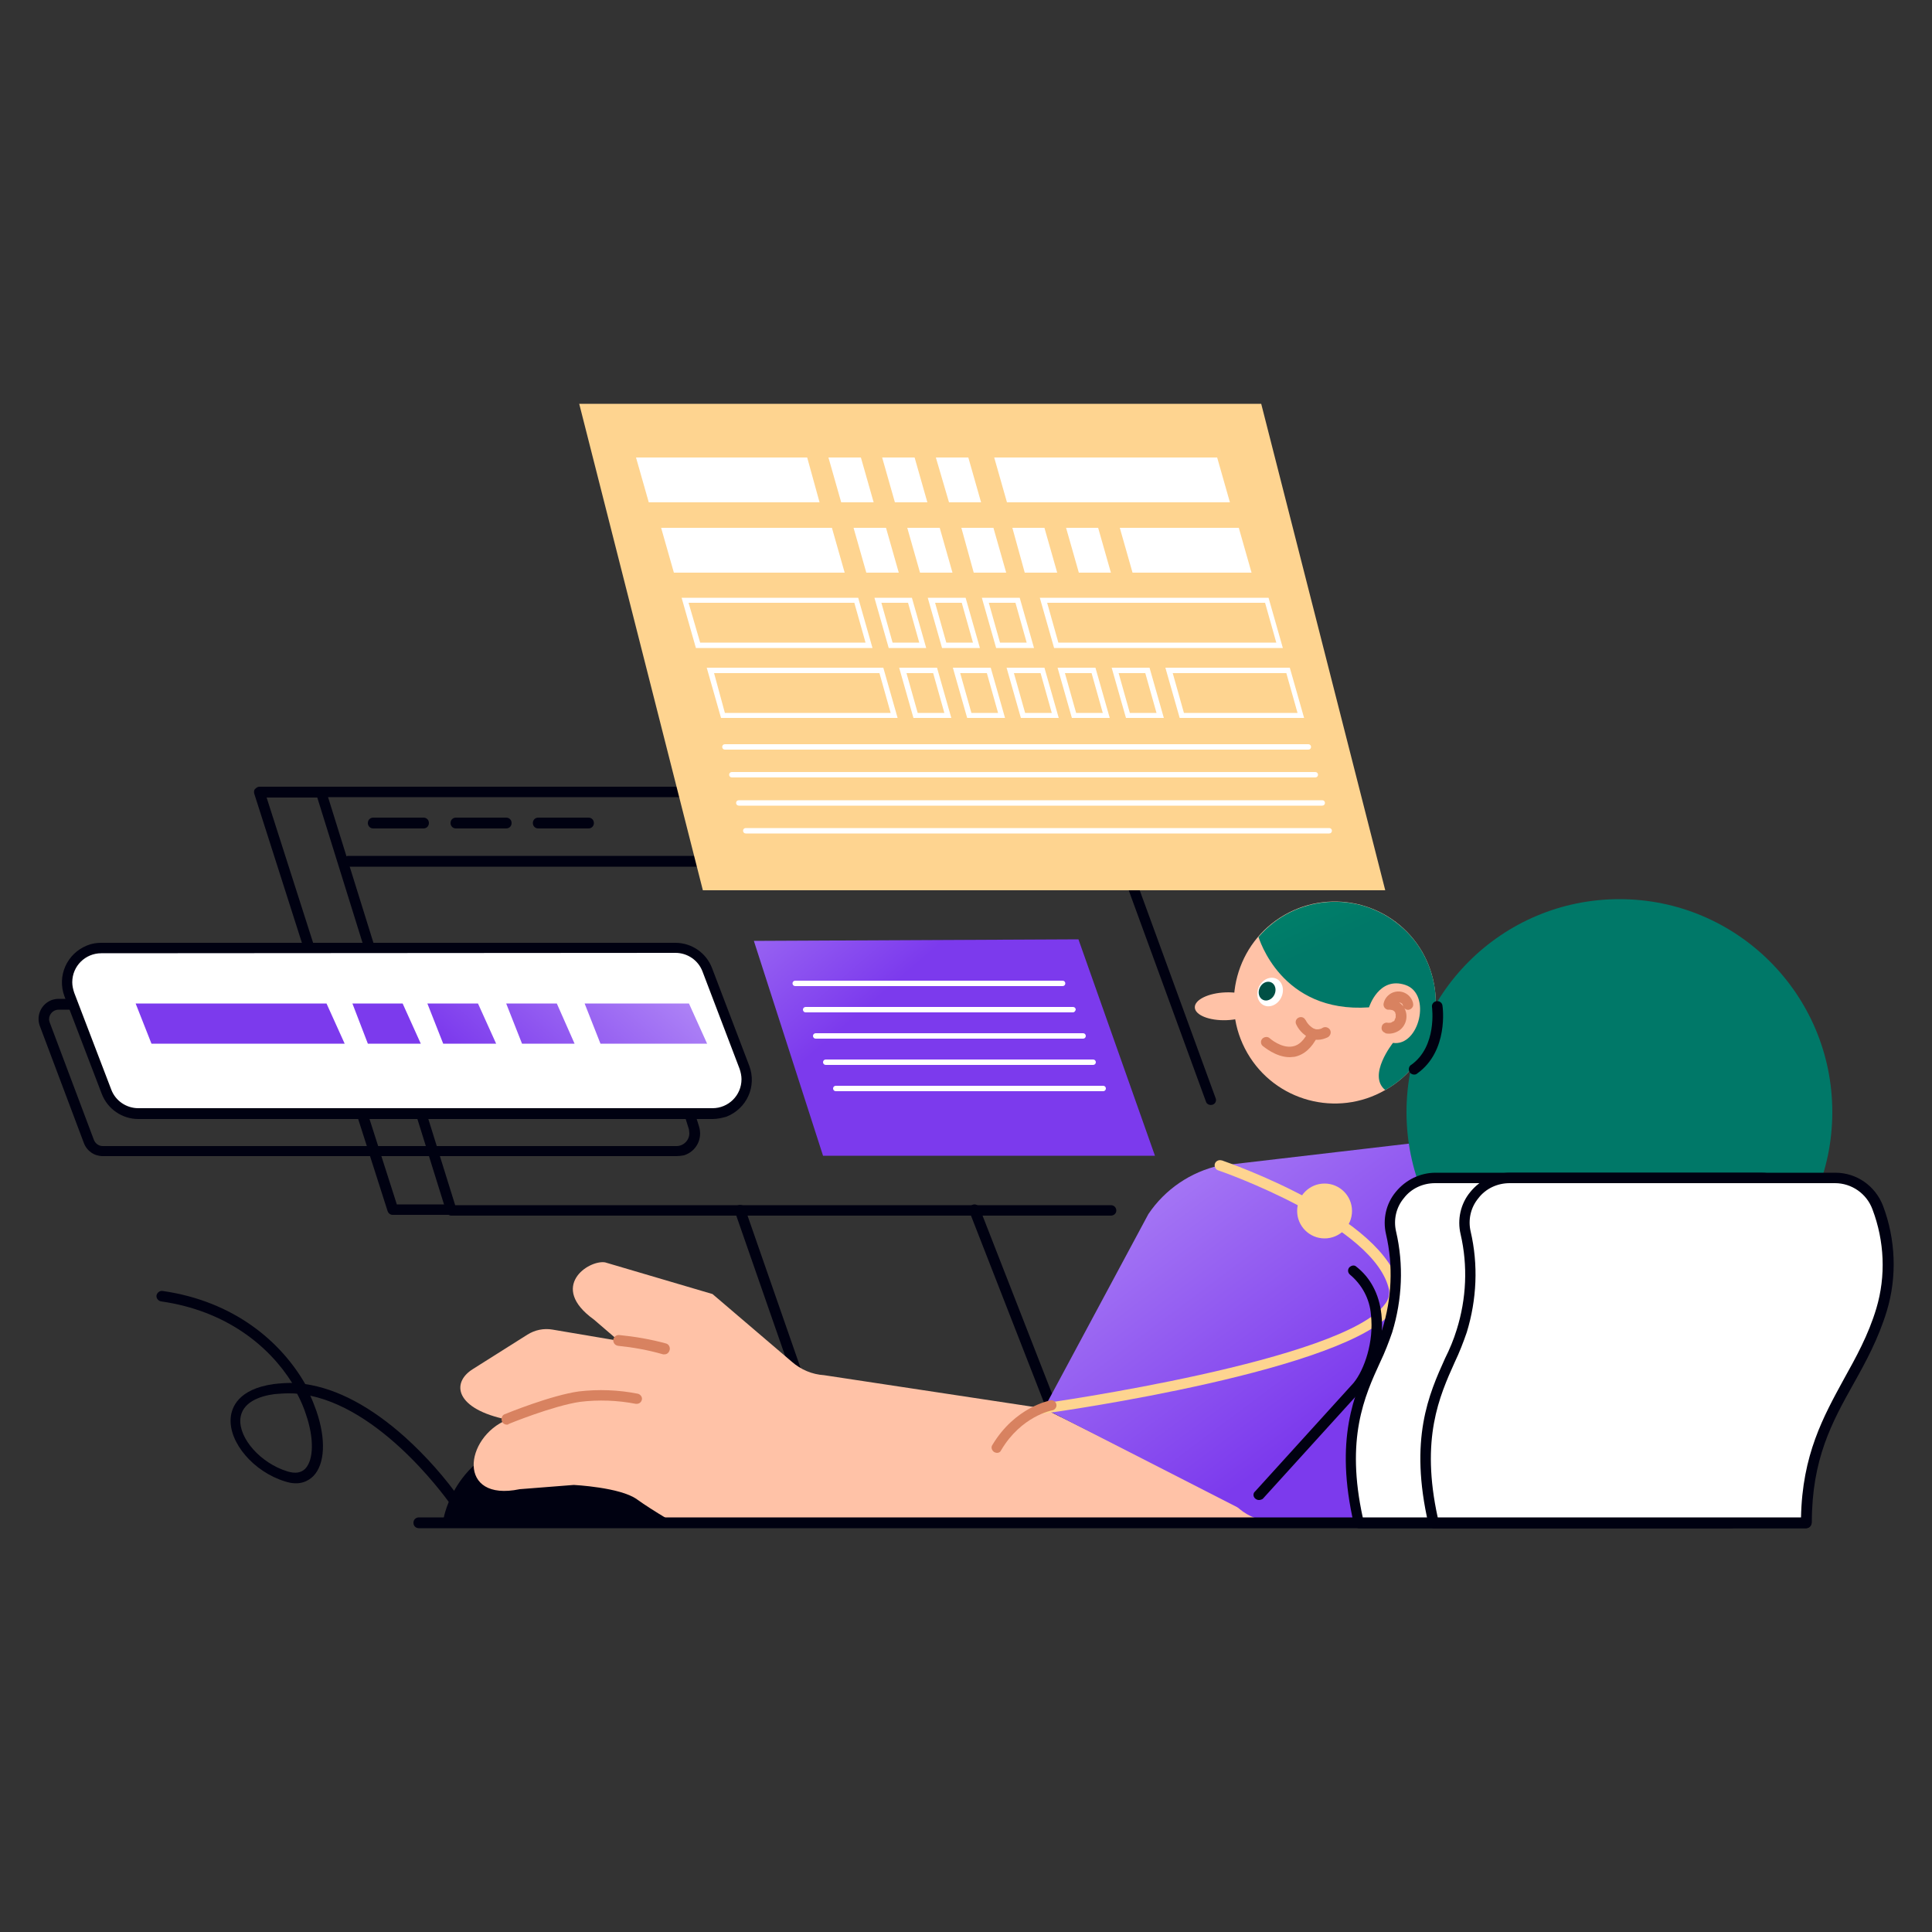 <svg transform="scale(1)" version="1.1" id="Layer_1" xmlns="http://www.w3.org/2000/svg"
  xmlns:xlink="http://www.w3.org/1999/xlink" x="0px" y="0px" viewBox="0 0 500 500" xml:space="preserve"
  class="show_show__wrapper__graphic__5Waiy ">
  <rect x="0" y="0" width="500" height="500" fill="#333333" stroke="none"/>
  <title>React</title>
  <style type="text/css">
    .st0 {
      fill: #000111;
    }

    .st1 {
      fill: #FFC2A7;
    }

    .st2 {
      fill: url(#SVGID_1_);
    }

    .st3 {
      fill: url(#SVGID_00000099656266427387046950000001778713004168751028_);
    }

    .st4 {
      fill: #FED490;
    }

    .st5 {
      fill: #D88260;
    }

    .st6 {
      fill: url(#SVGID_00000176030267135373296750000015729272042560659848_);
    }

    .st7 {
      fill: #FFFFFF;
    }

    .st8 {
      fill: #005045;
    }

    .st9 {
      fill: url(#SVGID_00000020370555787064467330000009456951498793534346_);
    }

    .st10 {
      fill: url(#SVGID_00000036955121974454783330000011408545380118630838_);
    }

    .st11 {
      fill: url(#SVGID_00000009582862996372199990000002847074678480985221_);
    }

    .st12 {
      fill: url(#SVGID_00000103251427939583862970000016096770575939317401_);
    }

    .st13 {
      fill: url(#SVGID_00000091709483280193163040000015702343357141671321_);
    }

    .st14 {
      fill: url(#SVGID_00000065794523821458972620000016468329304411113641_);
    }

    .st15 {
      fill: url(#SVGID_00000107551549393836595370000012903105633610257082_);
    }
  </style>
  <g id="mouse">
    <path class="st0" d="M114.8,393c0,0,3-18.5,24.8-21.2s45.7,22,45.7,22L114.8,393z"></path>
    <path class="st0" d="M118.1,390.5c-0.5,0-0.9-0.2-1.1-0.6c-0.2-0.3-16.8-24.5-36.7-28.7c0.6,1.3,1.1,2.6,1.6,4
		c2.5,7.3,2.2,13.7-0.8,16.8c-1.3,1.3-3.6,2.6-7.3,1.4c-8.2-2.5-14.6-10.1-14.1-16.4c0.2-2.7,1.9-7.5,11.1-8.8
		c1.6-0.2,3.2-0.3,4.8-0.3c-6-9.6-17.1-18.7-33.9-21.1c-0.7-0.1-1.3-0.8-1.2-1.5c0.1-0.7,0.8-1.3,1.5-1.2c0,0,0.1,0,0.1,0
		c18.7,2.7,30.7,13.3,36.9,24.1c8.3,1.2,17.1,5.9,25.9,13.8c5.4,4.9,10.3,10.4,14.5,16.4c0.4,0.6,0.3,1.5-0.4,1.9c0,0,0,0,0,0
		C118.6,390.4,118.4,390.5,118.1,390.5z M74.6,360.6c-1.2,0-2.4,0.1-3.6,0.2c-3.8,0.5-8.4,2.1-8.8,6.4c-0.4,5.1,5.3,11.5,12.2,13.6
		c2,0.6,3.5,0.4,4.6-0.7c2.2-2.3,2.3-7.9,0.2-14c-0.6-1.9-1.4-3.7-2.3-5.4C76.2,360.6,75.4,360.6,74.6,360.6z"></path>
  </g>
  <g id="computer">
    <path class="st0" d="M287.5,314.6H116.8c-0.6,0-1.1-0.4-1.3-1L81.8,205.4c-0.1-0.4-0.1-0.9,0.2-1.2c0.3-0.4,0.7-0.6,1.1-0.6h201.1
		c0.6,0,1.1,0.4,1.3,0.9l29.1,79.7c0.3,0.7-0.1,1.5-0.8,1.7s-1.5-0.1-1.7-0.8l0,0l-28.8-78.8H84.9l32.9,105.6h169.7
		c0.8,0,1.4,0.6,1.4,1.4C288.9,314,288.3,314.6,287.5,314.6z"></path>
    <path class="st0"
      d="M116.8,314.4h-15.2c-0.6,0-1.1-0.4-1.3-1l-34.5-108c-0.1-0.4-0.1-0.9,0.2-1.2c0.3-0.3,0.7-0.6,1.1-0.6h16
		c0.8,0,1.4,0.6,1.4,1.4s-0.6,1.4-1.4,1.4H69l33.7,105.3h14.2c0.8,0,1.4,0.6,1.4,1.4C118.2,313.8,117.6,314.4,116.8,314.4z"></path>
    <path class="st0" d="M206.5,357.6c-0.6,0-1.1-0.4-1.3-0.9l-15-43.1c-0.2-0.7,0.2-1.5,0.9-1.7c0.7-0.2,1.5,0.1,1.7,0.8l15,43.1
		c0.2,0.7-0.1,1.5-0.8,1.7c0,0,0,0,0,0C206.8,357.6,206.6,357.6,206.5,357.6z"></path>
    <path class="st0" d="M273.2,368.3c-0.6,0-1.1-0.3-1.3-0.9l-21-53.8c-0.3-0.7,0.1-1.5,0.8-1.8c0.7-0.3,1.5,0.1,1.8,0.8l21,53.8
		c0.3,0.7-0.1,1.5-0.8,1.8c0,0,0,0,0,0C273.5,368.3,273.3,368.3,273.2,368.3z"></path>
    <path class="st0" d="M185.1,224.3H90.2c-0.8,0-1.4-0.6-1.4-1.4s0.6-1.4,1.4-1.4h94.9c0.8,0,1.4,0.6,1.4,1.4
		S185.9,224.3,185.1,224.3z"></path>
    <path class="st0" d="M109.6,214.4h-13c-0.8,0-1.4-0.6-1.4-1.4s0.6-1.4,1.4-1.4h13c0.8,0,1.4,0.6,1.4,1.4S110.4,214.4,109.6,214.4
		L109.6,214.4z"></path>
    <path class="st0"
      d="M131,214.4h-13c-0.8,0-1.4-0.6-1.4-1.4s0.6-1.4,1.4-1.4l0,0h13c0.8,0,1.4,0.6,1.4,1.4S131.8,214.4,131,214.4z">
    </path>
    <path class="st0"
      d="M152.3,214.4h-13c-0.8,0-1.4-0.6-1.4-1.4s0.6-1.4,1.4-1.4h13c0.8,0,1.4,0.6,1.4,1.4S153.1,214.4,152.3,214.4z">
    </path>
  </g>
  <g id="character">
    <path class="st1" d="M270.1,364.5l-56.8-8.6c-3.1-0.2-6-1.4-8.4-3.5l-20.5-17.5l-27.8-8.2c-4.3-0.7-14.7,6.3-2.9,14.8l6.4,5.5
		l-17.1-2.9c-2.3-0.4-4.6,0.1-6.5,1.3l-14.1,8.9c-5.8,3.6-4.5,10.4,8.9,13.1c-11.2,4.6-13.1,21.4,3.2,18l14-1.1c0,0,12,0.6,16.3,3.7
		s11.5,7.2,11.5,7.2l152.1-1.5L270.1,364.5z"></path>
    <linearGradient id="SVGID_1_" gradientUnits="userSpaceOnUse" x1="282.415" y1="255.023" x2="362.135" y2="148.463"
      gradientTransform="matrix(1 0 0 -1 0 502)">
      <stop offset="0" style="stop-color: rgb(197, 166, 250);"></stop>
      <stop offset="1" style="stop-color: rgb(124, 58, 237);"></stop>
    </linearGradient>
    <path class="st2" d="M329.5,393.7H381c7.5,0,13.6-6.1,13.6-13.5l0.3-63c0,0,1.7-22-13.4-23.2l-65.9,7.7c0,0-14.3,3.4-11.2,19.4
		l11.6,61.6C317.4,389,323,393.7,329.5,393.7z"></path>
    <linearGradient id="SVGID_00000134945999899052492310000015171183305342827439_" gradientUnits="userSpaceOnUse"
      x1="247.862" y1="229.171" x2="327.582" y2="122.611" gradientTransform="matrix(1 0 0 -1 0 502)">
      <stop offset="0" style="stop-color: rgb(197, 166, 250);"></stop>
      <stop offset="1" style="stop-color: rgb(124, 58, 237);"></stop>
    </linearGradient>
    <path d="M315.7,301.6c-7.6,1.7-14.2,6.2-18.5,12.6
		l-27,50.3l53.2,27.2l9.2-41L315.7,301.6z"
      style="fill: url(&quot;#SVGID_00000134945999899052492310000015171183305342827439_&quot;);"></path>
    <path class="st4" d="M270.1,365.9c-0.8,0-1.4-0.6-1.4-1.3c0-0.7,0.5-1.3,1.2-1.4c0.8-0.1,78.1-11,88.6-25.8c0.8-1,1.1-2.2,1-3.5
		c-3.4-16.8-43.8-30.9-44.2-31c-0.7-0.2-1.1-1-0.9-1.7s1-1.1,1.7-0.9c0,0,0.1,0,0.1,0c1.7,0.6,42.4,14.7,46,33c0.4,2-0.1,4-1.4,5.6
		c-11.2,15.7-87.2,26.5-90.5,26.9L270.1,365.9z"></path>
    <circle class="st4" cx="342.8" cy="313.4" r="7.1"></circle>
    <path class="st0" d="M325.8,388.2c-0.7,0-1.4-0.6-1.4-1.3c0-0.3,0.1-0.7,0.4-0.9l25.5-28.1c2.8-3.4,5.3-10.7,4.5-17.6
		c-0.3-4.1-2.3-7.8-5.4-10.4c-0.6-0.5-0.7-1.3-0.2-1.9c0.5-0.5,1.3-0.7,1.8-0.2c3.6,2.8,5.9,7,6.5,12.3c0.9,7.7-1.9,15.7-5.1,19.6
		l-25.6,28.2C326.5,388.1,326.1,388.2,325.8,388.2z"></path>
    <path class="st5" d="M172,350.5c-0.1,0-0.3,0-0.4,0c-3.8-1.1-7.7-1.8-11.6-2.2c-0.8-0.1-1.3-0.7-1.3-1.5c0.1-0.8,0.7-1.3,1.5-1.3
		c4.1,0.4,8.2,1.1,12.2,2.2c0.7,0.2,1.1,1,0.9,1.7C173.1,350.1,172.6,350.5,172,350.5z"></path>
    <path class="st5" d="M131.2,368.7c-0.8,0-1.4-0.6-1.4-1.4c0-0.6,0.3-1.1,0.8-1.3c0.5-0.2,12-4.9,19.2-5.9
		c5.1-0.6,10.3-0.4,15.3,0.6c0.7,0.2,1.2,0.9,1,1.6c-0.2,0.7-0.8,1.1-1.6,1c-4.7-0.9-9.6-1.1-14.4-0.5c-6.9,1-18.5,5.7-18.6,5.8
		C131.6,368.7,131.4,368.7,131.2,368.7z"></path>
    <path class="st5" d="M258,376c-0.2,0-0.5-0.1-0.7-0.2c-0.6-0.4-0.9-1.2-0.5-1.8c0,0,0,0,0,0c5.9-9.9,14.8-11.5,15.1-11.6
		c0.7-0.1,1.4,0.4,1.5,1.1c0.1,0.7-0.4,1.4-1.1,1.5c-0.1,0-8,1.5-13.2,10.3C258.9,375.8,258.5,376,258,376z"></path>
    <path class="st1" d="M370.9,265.5c-1.6,7-6.1,13.1-12.4,16.6l0,0c-12.5,7.2-28.5,2.9-35.7-9.6s-2.9-28.5,9.6-35.7
		c12.5-7.2,28.5-2.9,35.7,9.6C371.4,252.2,372.4,259,370.9,265.5L370.9,265.5z"></path>
    <ellipse class="st1" transform="matrix(0.999 -3.769019e-02 3.769019e-02 0.999 -9.593 12.148)" cx="317.4"
      cy="260.5" rx="8.1" ry="3.6"></ellipse>
    <linearGradient id="SVGID_00000102506644051185788880000005868081227399236269_" gradientUnits="userSpaceOnUse"
      x1="280.52" y1="253.05" x2="302.86" y2="154.36"
      gradientTransform="matrix(0.978 -0.21 -0.21 -0.978 91.939 477.83)">
      <stop offset="0" style="stop-color: rgb(0, 167, 111);"></stop>
      <stop offset="0.78" style="stop-color: rgb(0, 120, 104);"></stop>
      <stop offset="0.91" style="stop-color: rgb(0, 120, 104);"></stop>
    </linearGradient>
    <path d="M370.9,265.5c-1.6,7-6.1,13.1-12.4,16.6
		l0,0c-4.7-3.8,2-12.2,2-12.2c6.8,1,10.1-12.7,3.2-15s-9.4,5.8-9.4,5.8c-22.9,1.6-28.5-18.1-28.6-18.2c9.4-11,25.9-12.2,36.8-2.8
		C369.9,246,373.1,256,370.9,265.5L370.9,265.5z"
      style="fill: url(&quot;#SVGID_00000102506644051185788880000005868081227399236269_&quot;);"></path>
    <path class="st5"
      d="M358.5,267.4c1.2,0.3,2.5,0,3.6-0.7c2-1.4,2.5-4.2,1.1-6.2c-0.9-1.2-2.3-1.9-3.8-1.9l1.3,1.7
		c0-0.1,0.1-0.2,0.1-0.3c-0.1,0.3,0-0.1,0.1-0.1l0.1-0.1c-0.1,0.1-0.1,0.1,0,0c0.1-0.1,0.2-0.2,0.2-0.2c0.1-0.1,0.1,0,0,0l0.2-0.1
		c0.1,0,0.4-0.1,0.1,0l0.3-0.1c-0.2,0.1,0,0,0.1,0s0.4,0.1,0.1,0l0.3,0.1c-0.2-0.1,0,0,0.1,0s0.3,0.2,0.1,0c0.1,0.1,0.2,0.2,0.3,0.2
		s-0.1-0.1,0.1,0.1c0,0,0.2,0.4,0.1,0.2s0.1,0.2,0.1,0.3c0.2,0.7,0.9,1.2,1.6,1c0.7-0.2,1.2-0.9,1-1.6c0,0,0-0.1,0-0.1
		c-0.5-2.1-2.6-3.4-4.7-2.9c-1.4,0.3-2.6,1.5-2.9,2.9c-0.2,0.7,0.2,1.5,1,1.7c0.1,0,0.2,0,0.3,0c0.1,0,0.2,0,0.3,0s-0.2,0,0,0
		c0.2,0,0.3,0.1,0.5,0.1c-0.2-0.1,0,0,0.1,0c0.1,0,0.1,0.1,0.2,0.1c0.1,0,0.2,0.1,0.1,0l0.2,0.2l0.2,0.2c0.1,0.1-0.1-0.1,0,0
		s0.1,0.2,0.1,0.3s0.1,0.1,0,0l0.1,0.3c0,0,0.1,0.3,0,0.1c0,0.2,0,0.4,0,0.6s0-0.2,0,0s0,0.2-0.1,0.3c0,0.1,0,0.2-0.1,0.2
		c0.1-0.2,0,0,0,0.1l-0.1,0.2c-0.1,0.1,0.1-0.1,0,0.1l-0.2,0.2c-0.2,0.2,0.1,0-0.1,0l-0.5,0.3c0.1-0.1,0.1,0,0,0l-0.3,0.1
		c0,0-0.3,0.1-0.1,0s-0.1,0-0.2,0h-0.2c-0.4,0,0.2,0.1-0.1,0c-0.7-0.2-1.5,0.3-1.6,1c-0.2,0.7,0.2,1.4,0.9,1.6L358.5,267.4z"></path>
    <ellipse class="st7" transform="matrix(0.429 -0.903 0.903 0.429 -44.019 443.47)" cx="328.7" cy="256.6"
      rx="3.8" ry="3.2"></ellipse>
    <ellipse class="st8" transform="matrix(0.429 -0.903 0.903 0.429 -44.313 442.691)" cx="328" cy="256.4" rx="2.5"
      ry="2.1"></ellipse>
    <linearGradient id="SVGID_00000065069755427828893370000014810048068313193094_" gradientUnits="userSpaceOnUse"
      x1="326.611" y1="263.481" x2="348.961" y2="164.801"
      gradientTransform="matrix(0.978 -0.21 -0.21 -0.978 91.939 477.83)">
      <stop offset="0" style="stop-color: rgb(0, 167, 111);"></stop>
      <stop offset="0.78" style="stop-color: rgb(0, 120, 104);"></stop>
      <stop offset="0.91" style="stop-color: rgb(0, 120, 104);"></stop>
    </linearGradient>
    <circle cx="419.1" cy="287.8" r="55.1"
      style="fill: url(&quot;#SVGID_00000065069755427828893370000014810048068313193094_&quot;);"></circle>
    <path class="st5" d="M333.8,273.6c-3.7,0-6.8-2.8-7-2.9c-0.6-0.5-0.6-1.4-0.1-1.9c0,0,0,0,0,0c0.5-0.5,1.4-0.6,1.9-0.1
		c0,0,3,2.7,6,2.1c1.6-0.3,2.9-1.6,4-3.8c0.3-0.7,1.1-1,1.8-0.6s1,1.1,0.6,1.8c-1.5,3-3.5,4.8-6,5.3
		C334.6,273.5,334.2,273.6,333.8,273.6z"></path>
    <path class="st5" d="M341,269.1c-0.5,0-1-0.1-1.5-0.2c-1.7-0.7-3.2-2-4-3.7c-0.4-0.7-0.1-1.5,0.5-1.8c0.7-0.4,1.5-0.1,1.8,0.5
		c0,0,0.1,0.1,0.1,0.1c0.5,1,1.3,1.8,2.3,2.3c0.7,0.2,1.5,0.1,2.1-0.3c0.7-0.4,1.5-0.1,1.9,0.5c0.4,0.7,0.1,1.5-0.5,1.9l0,0
		C342.9,268.8,342,269.1,341,269.1z"></path>
    <path class="st0" d="M366,278.1c-0.8,0-1.4-0.6-1.4-1.4c0-0.4,0.2-0.9,0.6-1.1c6.8-4.8,5.4-14.9,5.4-15c-0.1-0.7,0.4-1.4,1.2-1.5
		c0.7-0.1,1.4,0.4,1.5,1.1c0.1,0.5,1.6,11.8-6.5,17.6C366.6,278,366.3,278.1,366,278.1z"></path>
    <path class="st7" d="M371.3,304.9h84.2c4.9,0,9.3,3.1,11,7.7c3.2,8.5,3.6,17.8,1,26.5c-5.8,19.3-19.5,28.6-19.5,55.1h-96.4
		c-6.5-27.9,3.9-38.7,7.2-49.6c2.6-8.2,2.9-17,1-25.4c-1.4-6.3,2.6-12.5,8.9-13.9C369.6,305,370.5,304.9,371.3,304.9z">
    </path>
    <path class="st0" d="M448.1,395.5h-96.4c-0.6,0-1.2-0.4-1.3-1c-5.1-22.1,0.1-33.7,4.3-43c1.1-2.4,2.1-4.8,3-7.4
		c2.5-8,2.9-16.5,1-24.7c-0.9-3.8,0-7.9,2.5-10.9c2.5-3.1,6.3-5,10.3-5h84.2c5.5,0,10.3,3.4,12.3,8.5c3.3,8.7,3.7,18.4,1,27.3
		c-2.2,7.2-5.4,13.1-8.6,18.8c-5.6,10-10.8,19.5-10.8,35.9C449.5,394.9,448.9,395.5,448.1,395.5
		C448.1,395.5,448.1,395.5,448.1,395.5z M352.7,392.8h94c0.3-16.3,5.8-26.2,11.2-35.9c3.1-5.6,6.3-11.3,8.4-18.3
		c2.5-8.4,2.1-17.4-1-25.6c-1.5-4.1-5.4-6.8-9.7-6.8h-84.2c-3.2,0-6.2,1.4-8.1,3.9c-2,2.4-2.7,5.6-2,8.6c2,8.6,1.6,17.6-1,26.1
		c-0.9,2.6-1.9,5.2-3.1,7.7C353.1,361.4,348.2,372.3,352.7,392.8z"></path>
    <path class="st7" d="M390.7,304.9h84.2c4.9,0,9.3,3.1,11,7.7c3.2,8.5,3.6,17.8,1,26.5c-5.8,19.3-19.5,28.6-19.5,55.1H371
		c-6.4-27.9,3.9-38.7,7.2-49.6c2.6-8.2,2.9-17,1-25.4c-1.4-6.3,2.6-12.5,8.9-13.9C389,305,389.8,304.9,390.7,304.9z">
    </path>
    <path class="st0" d="M467.4,395.5H371c-0.6,0-1.2-0.4-1.3-1c-5.1-22.1,0.1-33.7,4.3-43c1.2-2.4,2.2-4.8,3-7.4
		c2.5-8,2.9-16.5,1-24.7c-0.9-3.8,0-7.9,2.5-10.9c2.5-3.1,6.3-5,10.3-5H475c5.5,0,10.3,3.4,12.3,8.5c3.3,8.7,3.7,18.4,1,27.3
		c-2.2,7.2-5.4,13.1-8.6,18.8c-5.6,10-10.8,19.5-10.8,35.9C468.8,394.9,468.2,395.5,467.4,395.5
		C467.5,395.5,467.5,395.5,467.4,395.5z M372.1,392.8h94c0.3-16.3,5.8-26.2,11.1-35.9c3.1-5.6,6.3-11.3,8.4-18.3
		c2.5-8.4,2.1-17.4-1-25.6c-1.5-4.1-5.4-6.8-9.7-6.8h-84.2c-3.2,0-6.2,1.4-8.1,3.9c-2,2.4-2.7,5.6-2,8.6c2,8.6,1.6,17.6-1,26.1
		c-0.9,2.6-1.9,5.2-3.1,7.7C372.5,361.4,367.6,372.3,372.1,392.8z"></path>
  </g>
  <g id="line">
    <path class="st0" d="M467.4,395.5h-359c-0.8,0-1.4-0.6-1.4-1.4c0-0.8,0.6-1.4,1.4-1.4h359c0.8,0,1.4,0.6,1.4,1.4
		C468.8,394.9,468.2,395.5,467.4,395.5z"></path>
  </g>
  <g id="pop_up_3">
    <polygon class="st4" points="181.9,230.4 358.5,230.4 326.4,104.5 149.9,104.5 	"></polygon>
    <polygon class="st7" points="260.6,130 318.3,130 315,118.4 257.3,118.4 	"></polygon>
    <polygon class="st7" points="245.6,130 253.9,130 250.6,118.4 242.2,118.4 	"></polygon>
    <polygon class="st7" points="231.6,130 240,130 236.7,118.4 228.3,118.4 	"></polygon>
    <polygon class="st7" points="217.7,130 226.1,130 222.8,118.4 214.4,118.4 	"></polygon>
    <polygon class="st7" points="167.9,130 212.1,130 208.9,118.4 164.6,118.4 	"></polygon>
    <polygon class="st7" points="252,148.2 260.4,148.2 257.1,136.6 248.8,136.6 	"></polygon>
    <polygon class="st7" points="238.1,148.2 246.5,148.2 243.2,136.6 234.8,136.6 	"></polygon>
    <polygon class="st7" points="224.2,148.2 232.6,148.2 229.3,136.6 220.9,136.6 	"></polygon>
    <polygon class="st7" points="293.1,148.2 323.9,148.2 320.6,136.6 289.8,136.6 	"></polygon>
    <polygon class="st7" points="279.2,148.2 287.5,148.2 284.2,136.6 275.9,136.6 	"></polygon>
    <polygon class="st7" points="265.2,148.2 273.6,148.2 270.3,136.6 262,136.6 	"></polygon>
    <polygon class="st7" points="174.4,148.2 218.6,148.2 215.3,136.6 171.1,136.6 	"></polygon>
    <path class="st7" d="M332,167.7h-59.2l-3.7-13h59.2L332,167.7z M273.9,166.3h56.4l-2.9-10.3h-56.4L273.9,166.3z">
    </path>
    <path class="st7" d="M267.6,167.7h-9.8l-3.7-13h9.8L267.6,167.7z M258.8,166.3h6.9l-2.9-10.3h-6.9L258.8,166.3z">
    </path>
    <path class="st7" d="M253.6,167.7h-9.8l-3.7-13h9.8L253.6,167.7z M244.9,166.3h6.9l-2.9-10.3H242L244.9,166.3z"></path>
    <path class="st7" d="M239.7,167.7H230l-3.7-13h9.7L239.7,167.7z M231,166.3h6.9L235,156h-6.9L231,166.3z"></path>
    <path class="st7" d="M225.8,167.7h-45.7l-3.7-13h45.7L225.8,167.7z M181.2,166.3H224l-2.9-10.3h-42.9L181.2,166.3z">
    </path>
    <path class="st7" d="M274,185.8h-9.8l-3.7-13h9.8L274,185.8z M265.3,184.5h6.9l-2.9-10.3h-6.9L265.3,184.5z"></path>
    <path class="st7" d="M260.1,185.8h-9.8l-3.7-13h9.8L260.1,185.8z M251.4,184.5h6.9l-2.9-10.3h-6.9L251.4,184.5z">
    </path>
    <path class="st7" d="M246.2,185.8h-9.8l-3.7-13h9.8L246.2,185.8z M237.5,184.5h6.9l-2.9-10.3h-6.9L237.5,184.5z">
    </path>
    <path class="st7" d="M337.5,185.8h-32.2l-3.7-13h32.2L337.5,185.8z M306.4,184.5h29.4l-2.9-10.3h-29.4L306.4,184.5z">
    </path>
    <path class="st7" d="M301.2,185.8h-9.8l-3.7-13h9.8L301.2,185.8z M292.4,184.5h6.9l-2.9-10.3h-6.9L292.4,184.5z">
    </path>
    <path class="st7" d="M287.2,185.8h-9.8l-3.7-13h9.8L287.2,185.8z M278.5,184.5h6.9l-2.9-10.3h-6.9L278.5,184.5z">
    </path>
    <path class="st7" d="M232.3,185.8h-45.7l-3.7-13h45.7L232.3,185.8z M187.6,184.5h42.9l-2.9-10.3h-42.8L187.6,184.5z">
    </path>
    <path class="st7" d="M338.6,194h-151c-0.4,0-0.7-0.3-0.7-0.7c0-0.4,0.3-0.7,0.7-0.7h151c0.4,0,0.7,0.3,0.7,0.7
		C339.3,193.7,339,194,338.6,194z"></path>
    <path class="st7" d="M340.4,201.2h-151c-0.4,0-0.7-0.3-0.7-0.7c0-0.4,0.3-0.7,0.7-0.7l0,0h151c0.4,0,0.7,0.3,0.7,0.7
		C341.1,200.9,340.8,201.2,340.4,201.2z"></path>
    <path class="st7" d="M342.2,208.5h-151c-0.4,0-0.7-0.3-0.7-0.7c0-0.4,0.3-0.7,0.7-0.7h151c0.4,0,0.7,0.3,0.7,0.7
		C342.9,208.2,342.6,208.5,342.2,208.5z"></path>
    <path class="st7" d="M344,215.7H193c-0.4,0-0.7-0.3-0.7-0.7c0-0.4,0.3-0.7,0.7-0.7h151c0.4,0,0.7,0.3,0.7,0.7
		C344.7,215.4,344.4,215.7,344,215.7z"></path>
  </g>
  <g id="pop_up_2">
    <path class="st7" d="M35.8,288.2h148.6c4.9,0,8.8-3.9,8.8-8.8c0-1.1-0.2-2.2-0.6-3.2l-9.6-25.2c-1.3-3.4-4.6-5.7-8.3-5.7H26.2
		c-4.9,0-8.8,3.9-8.9,8.8c0,1.1,0.2,2.2,0.6,3.2l9.6,25.2C28.8,285.9,32.1,288.2,35.8,288.2z"></path>
    <path class="st0" d="M184.4,289.6H35.8c-4.2,0-8-2.6-9.5-6.6l-9.6-25.1c-2-5.3,0.6-11.1,5.8-13.2c1.2-0.5,2.4-0.7,3.7-0.7h148.6
		c4.2,0,8,2.6,9.5,6.6l9.6,25.2c2,5.3-0.6,11.1-5.9,13.2C186.9,289.3,185.7,289.6,184.4,289.6L184.4,289.6z M26.2,246.7
		c-4.1,0-7.5,3.3-7.5,7.5c0,0.9,0.2,1.8,0.5,2.7l9.6,25.1c1.1,2.9,3.9,4.8,7,4.8h148.6c4.1,0,7.5-3.3,7.5-7.5c0-0.9-0.2-1.8-0.5-2.7
		l-9.6-25.2c-1.1-2.9-3.9-4.8-7-4.8L26.2,246.7z"></path>
    <path class="st0" d="M175.1,299.2H26.6c-2.2,0-4.1-1.3-4.9-3.4l-11.4-30.3c-1-2.7,0.4-5.7,3.1-6.7c0.6-0.2,1.2-0.3,1.8-0.3h3.5
		c0.8,0,1.4,0.6,1.4,1.4c0,0.8-0.6,1.4-1.4,1.4h-3.5c-1.4,0-2.5,1.1-2.5,2.5c0,0.3,0.1,0.6,0.2,0.9l11.4,30.3c0.4,1,1.3,1.6,2.3,1.6
		h148.5c1.8,0,3.3-1.5,3.3-3.3c0-0.3-0.1-0.7-0.1-1l-1-3.2c-0.2-0.7,0.2-1.5,0.9-1.7c0.7-0.2,1.5,0.2,1.7,0.9l1,3.2
		c1,3.2-0.7,6.5-3.9,7.5C176.4,299.1,175.7,299.2,175.1,299.2L175.1,299.2z"></path>
    <linearGradient id="SVGID_00000023253644163814563030000008939763530285096079_" gradientUnits="userSpaceOnUse"
      x1="-1113.656" y1="316.104" x2="-1063.486" y2="261.024" gradientTransform="matrix(-1 0 0 -1 -979.57 502)">
      <stop offset="0" style="stop-color: rgb(197, 166, 250);"></stop>
      <stop offset="1" style="stop-color: rgb(124, 58, 237);"></stop>
    </linearGradient>
    <polygon points="35.1,259.7 84.5,259.7 
		89.2,270.1 39.2,270.1 	" style="fill: url(&quot;#SVGID_00000023253644163814563030000008939763530285096079_&quot;);">
    </polygon>
    <linearGradient id="SVGID_00000174560818037377855990000016068064550602008736_" gradientUnits="userSpaceOnUse"
      x1="-1134.369" y1="297.241" x2="-1084.199" y2="242.161" gradientTransform="matrix(-1 0 0 -1 -979.57 502)">
      <stop offset="0" style="stop-color: rgb(197, 166, 250);"></stop>
      <stop offset="1" style="stop-color: rgb(124, 58, 237);"></stop>
    </linearGradient>
    <polygon points="91.2,259.7 104.2,259.7 
		108.9,270.1 95.2,270.1 	" style="fill: url(&quot;#SVGID_00000174560818037377855990000016068064550602008736_&quot;);">
    </polygon>
    <linearGradient id="SVGID_00000010296999847581174540000014937751745412747436_" gradientUnits="userSpaceOnUse"
      x1="-1145.022" y1="287.538" x2="-1094.852" y2="232.458" gradientTransform="matrix(-1 0 0 -1 -979.57 502)">
      <stop offset="0" style="stop-color: rgb(197, 166, 250);"></stop>
      <stop offset="1" style="stop-color: rgb(124, 58, 237);"></stop>
    </linearGradient>
    <polygon points="110.6,259.7 123.7,259.7 
		128.4,270.1 114.7,270.1 	"
      style="fill: url(&quot;#SVGID_00000010296999847581174540000014937751745412747436_&quot;);"></polygon>
    <linearGradient id="SVGID_00000111911079258876571970000002823642855472512432_" gradientUnits="userSpaceOnUse"
      x1="-1156.148" y1="277.412" x2="-1105.968" y2="222.321" gradientTransform="matrix(-1 0 0 -1 -979.57 502)">
      <stop offset="0" style="stop-color: rgb(197, 166, 250);"></stop>
      <stop offset="1" style="stop-color: rgb(124, 58, 237);"></stop>
    </linearGradient>
    <polygon points="131,259.7 144.1,259.7 
		148.7,270.1 135.1,270.1 	"
      style="fill: url(&quot;#SVGID_00000111911079258876571970000002823642855472512432_&quot;);"></polygon>
    <linearGradient id="SVGID_00000111899583716335705090000010023752239804358573_" gradientUnits="userSpaceOnUse"
      x1="-1171.069" y1="263.811" x2="-1120.899" y2="208.731" gradientTransform="matrix(-1 0 0 -1 -979.57 502)">
      <stop offset="0" style="stop-color: rgb(197, 166, 250);"></stop>
      <stop offset="1" style="stop-color: rgb(124, 58, 237);"></stop>
    </linearGradient>
    <polygon points="151.3,259.7 178.3,259.7 
		183,270.1 155.4,270.1 	" style="fill: url(&quot;#SVGID_00000111899583716335705090000010023752239804358573_&quot;);">
    </polygon>
  </g>
  <g id="pop_up_1">
    <linearGradient id="SVGID_00000094612063979955881370000011459521993802303666_" gradientUnits="userSpaceOnUse"
      x1="175.694" y1="312.993" x2="231.744" y2="247.593" gradientTransform="matrix(1 0 0 -1 0 502)">
      <stop offset="0" style="stop-color: rgb(197, 166, 250);"></stop>
      <stop offset="1" style="stop-color: rgb(124, 58, 237);"></stop>
    </linearGradient>
    <polygon points="195.1,243.5 213,299.1 
		298.9,299.1 279.1,243.1 	"
      style="fill: url(&quot;#SVGID_00000094612063979955881370000011459521993802303666_&quot;);"></polygon>
    <path class="st7" d="M275,255.2h-69.2c-0.4,0-0.7-0.3-0.7-0.7c0-0.4,0.3-0.7,0.7-0.7H275c0.4,0,0.7,0.3,0.7,0.7
		C275.7,254.9,275.4,255.2,275,255.2z"></path>
    <path class="st7" d="M277.7,262h-69.2c-0.4,0-0.7-0.3-0.7-0.7s0.3-0.7,0.7-0.7c0,0,0,0,0,0h69.2c0.4,0,0.7,0.3,0.7,0.7
		C278.3,261.7,278,262,277.7,262z"></path>
    <path class="st7" d="M280.3,268.8h-69.2c-0.4,0-0.7-0.3-0.7-0.7c0-0.4,0.3-0.7,0.7-0.7h69.2c0.4,0,0.7,0.3,0.7,0.7
		C281,268.5,280.7,268.8,280.3,268.8z"></path>
    <path class="st7" d="M282.9,275.6h-69.2c-0.4,0-0.7-0.3-0.7-0.7c0-0.4,0.3-0.7,0.7-0.7h69.2c0.4,0,0.7,0.3,0.7,0.7
		C283.6,275.3,283.3,275.6,282.9,275.6C282.9,275.6,282.9,275.6,282.9,275.6L282.9,275.6z"></path>
    <path class="st7" d="M285.5,282.4h-69.2c-0.4,0-0.7-0.3-0.7-0.7c0-0.4,0.3-0.7,0.7-0.7h69.2c0.4,0,0.7,0.3,0.7,0.7
		C286.2,282.1,285.9,282.4,285.5,282.4z"></path>
  </g>
</svg>